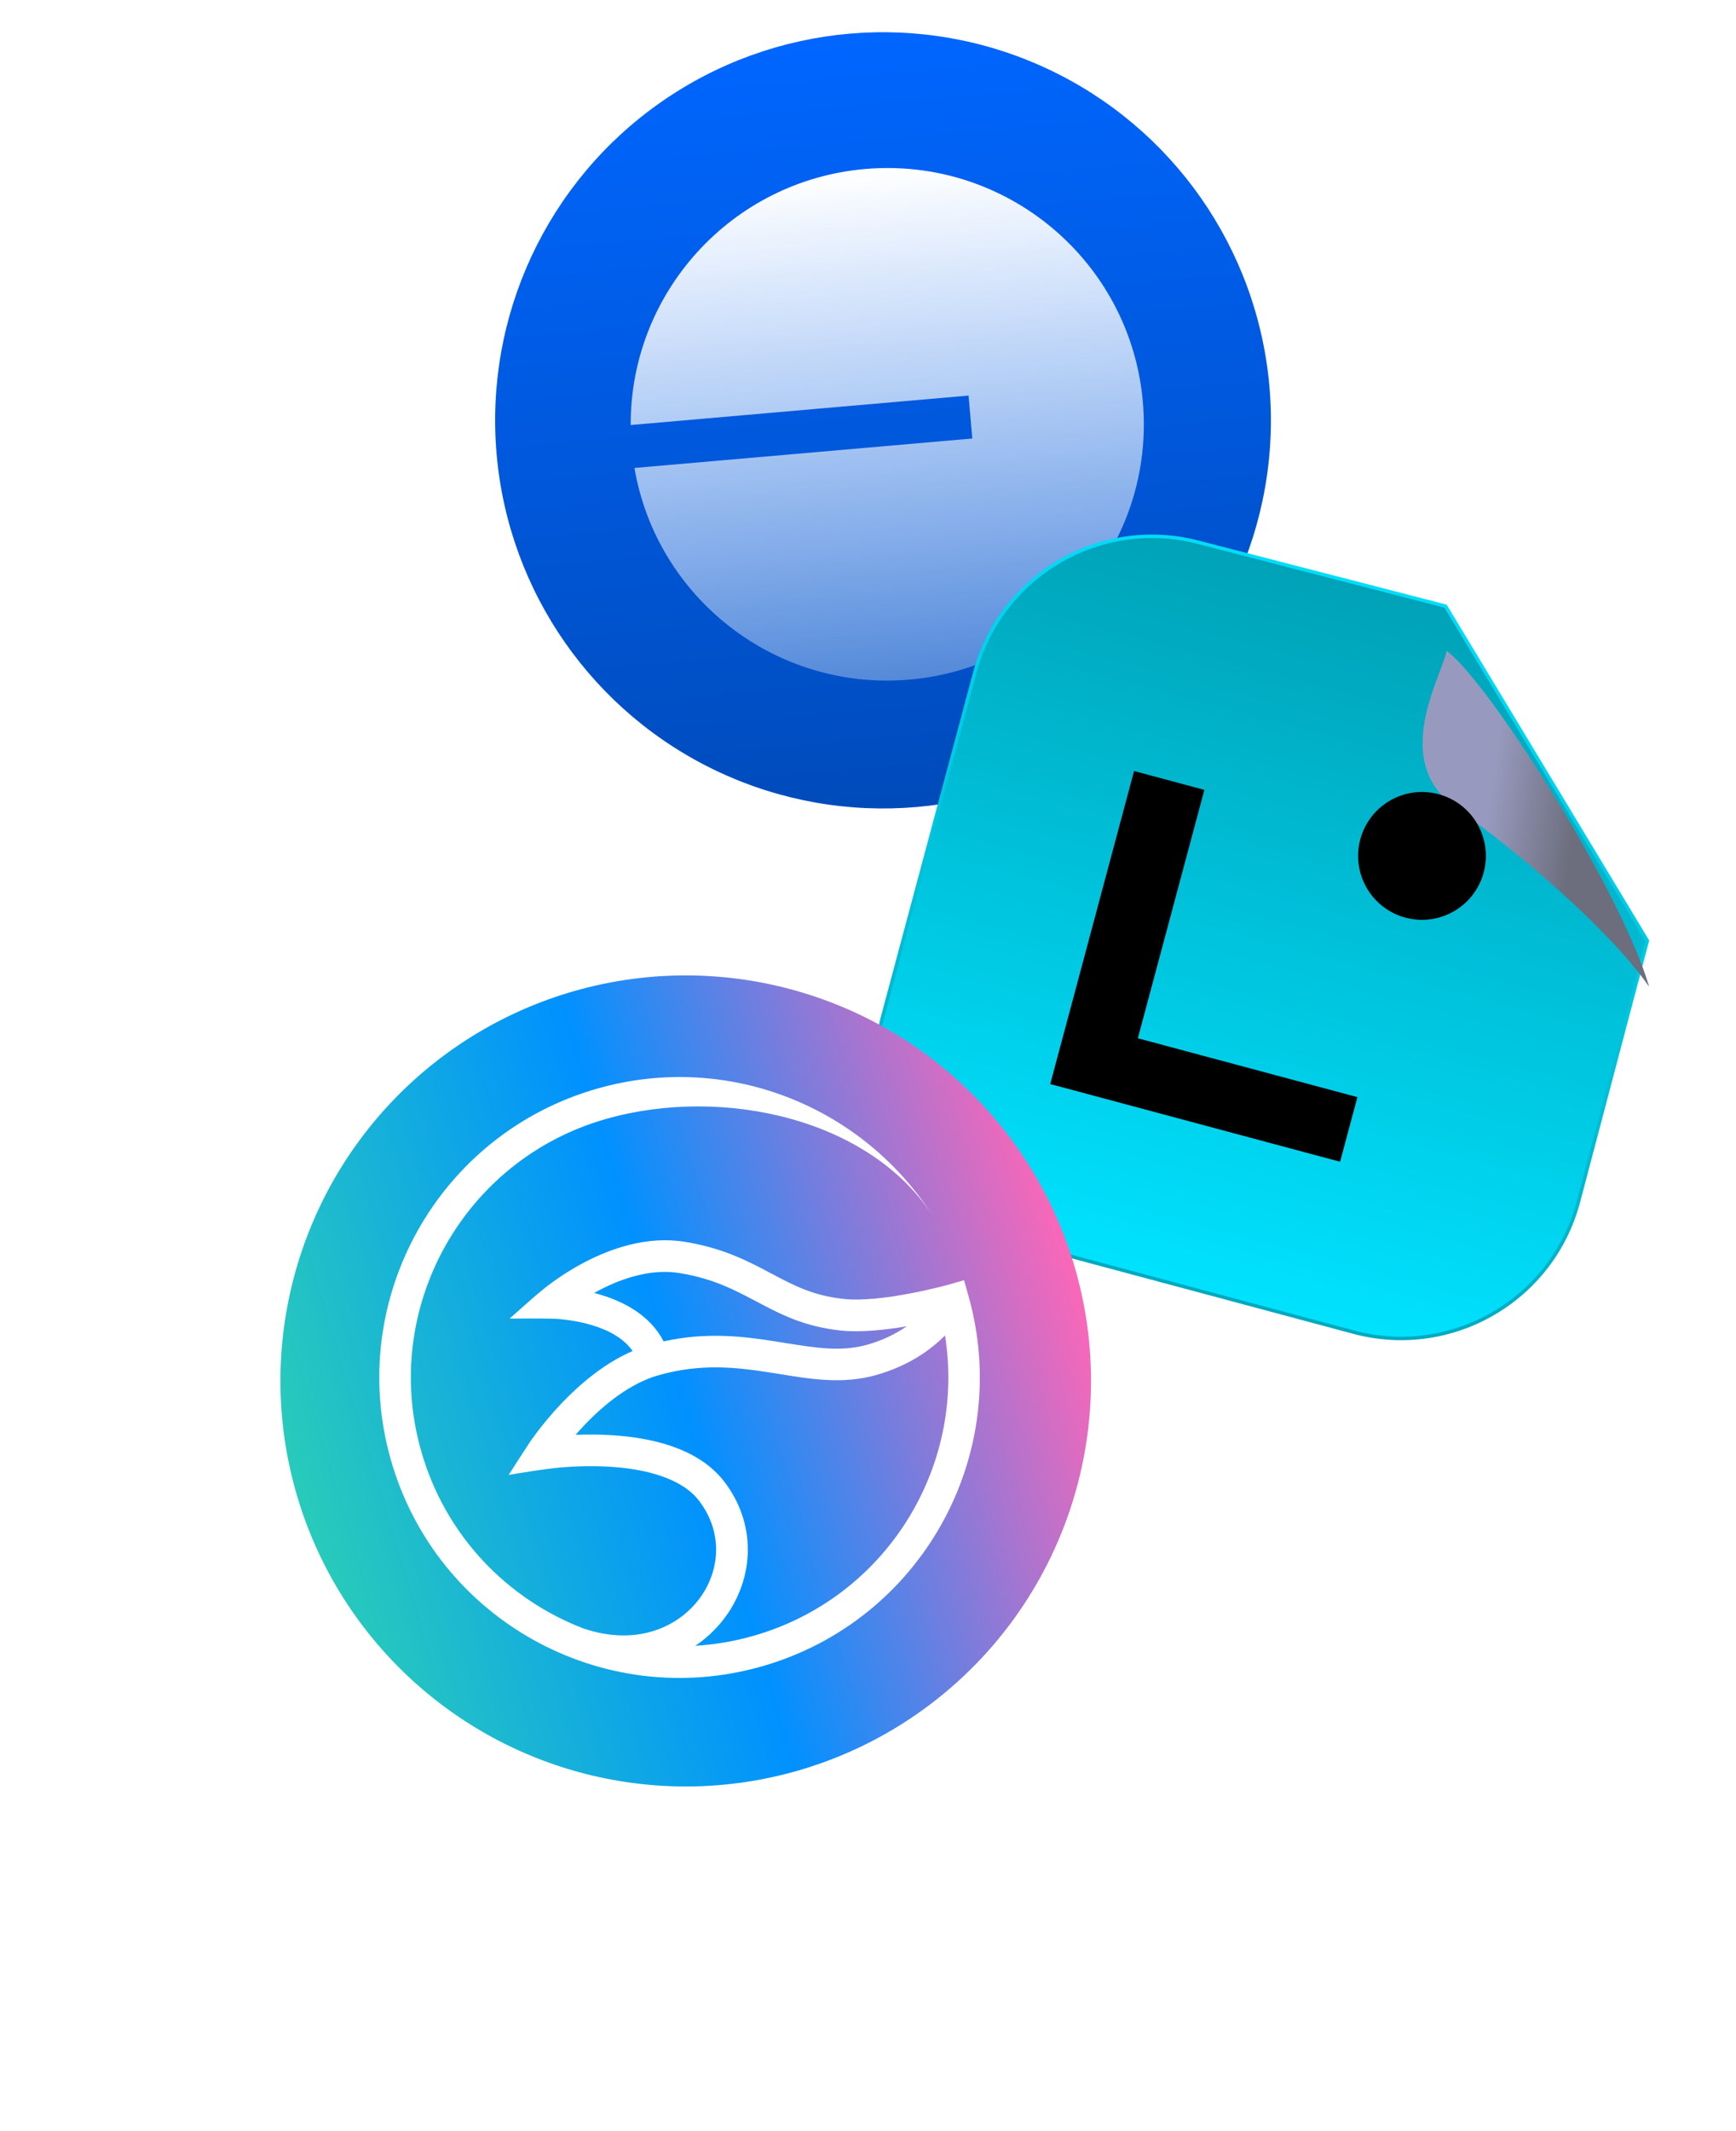 <svg width="150" height="184" viewBox="0 0 150 184" fill="none" xmlns="http://www.w3.org/2000/svg">
<g id="Group 48097325">
<g id="Group 48097247">
<circle id="Ellipse 4586" cx="76.298" cy="36.299" r="33.516" transform="rotate(-4.98 76.298 36.299)" fill="url(#paint0_linear_4795_1741)"/>
<path id="Vector" d="M78.586 58.688C90.785 57.625 99.811 46.895 98.75 34.717C97.689 22.54 86.943 13.533 74.744 14.595C63.171 15.604 54.452 25.314 54.496 36.703L83.689 34.16L84.012 37.867L54.819 40.411C56.746 51.641 67.013 59.696 78.586 58.688Z" fill="url(#paint1_linear_4795_1741)"/>
</g>
<g id="Linea">
<path id="Rectangle 4878" d="M136.386 103.773C134.145 112.258 125.436 117.307 116.959 115.036L87.494 107.14C79.038 104.875 74.02 96.184 76.286 87.728L84.234 58.065C86.485 49.665 95.084 44.647 103.505 46.82L124.903 52.343L142.339 81.236L136.386 103.773Z" fill="url(#paint2_linear_4795_1741)" stroke="url(#paint3_linear_4795_1741)" stroke-width="0.3"/>
<g id="Vector 3925" filter="url(#filter0_d_4795_1741)">
<path d="M142.499 81.213C139.999 72.713 128.499 54.713 124.999 52.213C124.499 54.547 120.15 61.713 125.75 65.713C131.35 69.713 138.999 76.213 142.499 81.213Z" fill="url(#paint4_linear_4795_1741)"/>
</g>
<path id="Union" fill-rule="evenodd" clip-rule="evenodd" d="M121.44 79.243C124.384 80.032 127.411 78.284 128.2 75.34C128.989 72.395 127.241 69.369 124.297 68.58C121.352 67.791 118.326 69.538 117.537 72.483C116.748 75.427 118.495 78.454 121.44 79.243ZM97.989 66.581L104.064 68.209L98.316 89.659L117.287 94.742L115.792 100.322L90.746 93.611L97.989 66.581Z" fill="black"/>
<g id="Group 48097249">
<g id="Group 48097347">
<circle id="Ellipse 4607" cx="59.25" cy="119.25" r="35.019" transform="rotate(-15.846 59.25 119.25)" fill="url(#paint5_linear_4795_1741)"/>
<path id="Vector_2" fill-rule="evenodd" clip-rule="evenodd" d="M50.444 140.637C43.844 138.114 38.466 132.614 36.387 125.29C32.888 112.962 40.051 100.121 52.379 96.622C62.557 93.733 75.398 96.661 80.728 105.216C74.769 95.66 63.013 90.768 51.634 93.998C37.855 97.909 29.852 112.256 33.763 126.035C37.674 139.814 52.021 147.817 65.8 143.906C79.579 139.995 87.582 125.648 83.671 111.869L83.298 110.554L81.928 110.942C81.887 110.954 81.826 110.971 81.745 110.994C81.582 111.04 81.35 111.099 81.047 111.17C80.452 111.317 79.626 111.508 78.688 111.686C76.77 112.055 74.544 112.342 72.927 112.171C70.322 111.899 68.649 111.04 66.732 110.016L66.621 109.96C64.697 108.938 62.538 107.785 59.195 107.239C55.906 106.7 52.76 107.827 50.546 108.983C49.422 109.566 48.483 110.184 47.833 110.655C47.503 110.888 47.246 111.092 47.066 111.231C46.022 112.07 45.036 112.987 44.033 113.866C44.033 113.866 46.495 113.841 47.721 113.874C47.765 113.876 47.832 113.879 47.928 113.881C48.113 113.887 48.382 113.906 48.708 113.945C49.374 114.02 50.256 114.158 51.172 114.441C52.613 114.874 53.905 115.577 54.661 116.667C52.174 117.739 50.069 119.567 48.554 121.148C47.639 122.104 46.908 123.015 46.4 123.679C46.151 124.014 45.951 124.29 45.815 124.483C45.701 124.647 43.951 127.364 43.951 127.364C43.951 127.364 47.052 126.828 48.622 126.705C49.668 126.62 51.09 126.569 52.623 126.654C54.158 126.745 55.75 126.982 57.156 127.47C58.562 127.958 59.691 128.656 60.419 129.621C62.55 132.431 62.208 135.847 60.265 138.267C58.342 140.66 54.803 142.104 50.436 140.632L50.444 140.637ZM60.07 142.126C60.963 141.528 61.745 140.8 62.407 139.982C65.049 136.69 65.567 131.882 62.604 127.975C61.435 126.438 59.774 125.489 58.058 124.891C56.336 124.296 54.48 124.031 52.795 123.93C51.691 123.862 50.638 123.868 49.733 123.906C49.982 123.622 50.243 123.328 50.531 123.027C52.215 121.267 54.455 119.451 56.896 118.758C60.578 117.713 63.639 118.068 66.599 118.532C66.867 118.573 67.137 118.621 67.412 118.66C70.064 119.095 72.846 119.551 75.7 118.741C78.555 117.93 80.402 116.563 81.656 115.328C83.475 126.77 76.493 138.028 65.067 141.271C63.405 141.743 61.733 142.02 60.084 142.122L60.07 142.126ZM78.352 114.529C77.463 115.141 76.339 115.724 74.949 116.118C72.711 116.753 70.531 116.405 67.766 115.958C67.521 115.918 67.275 115.878 67.022 115.84C64.253 115.402 61.084 115.005 57.341 115.833C56.155 113.539 53.837 112.395 51.961 111.828C51.752 111.762 51.545 111.704 51.34 111.652C51.486 111.574 51.638 111.487 51.797 111.405C53.801 110.36 56.307 109.532 58.745 109.939C61.636 110.415 63.473 111.389 65.379 112.401L65.447 112.433C67.406 113.474 69.481 114.563 72.645 114.896C74.404 115.078 76.549 114.836 78.352 114.529Z" fill="white"/>
</g>
</g>
</g>
</g>
<defs>
<filter id="filter0_d_4795_1741" x="118.919" y="52.213" width="27.58" height="36.999" filterUnits="userSpaceOnUse" color-interpolation-filters="sRGB">
<feFlood flood-opacity="0" result="BackgroundImageFix"/>
<feColorMatrix in="SourceAlpha" type="matrix" values="0 0 0 0 0 0 0 0 0 0 0 0 0 0 0 0 0 0 127 0" result="hardAlpha"/>
<feOffset dy="4"/>
<feGaussianBlur stdDeviation="2"/>
<feComposite in2="hardAlpha" operator="out"/>
<feColorMatrix type="matrix" values="0 0 0 0 0 0 0 0 0 0 0 0 0 0 0 0 0 0 0.25 0"/>
<feBlend mode="normal" in2="BackgroundImageFix" result="effect1_dropShadow_4795_1741"/>
<feBlend mode="normal" in="SourceGraphic" in2="effect1_dropShadow_4795_1741" result="shape"/>
</filter>
<linearGradient id="paint0_linear_4795_1741" x1="76.298" y1="2.783" x2="76.298" y2="69.814" gradientUnits="userSpaceOnUse">
<stop stop-color="#0066FF"/>
<stop offset="1" stop-color="#004BBB"/>
</linearGradient>
<linearGradient id="paint1_linear_4795_1741" x1="74.782" y1="14.592" x2="78.624" y2="58.685" gradientUnits="userSpaceOnUse">
<stop stop-color="white"/>
<stop offset="1" stop-color="white" stop-opacity="0.33"/>
</linearGradient>
<linearGradient id="paint2_linear_4795_1741" x1="102.215" y1="111.24" x2="118.408" y2="50.81" gradientUnits="userSpaceOnUse">
<stop stop-color="#00E2FF"/>
<stop offset="1" stop-color="#00A2B7"/>
</linearGradient>
<linearGradient id="paint3_linear_4795_1741" x1="102.215" y1="111.24" x2="118.408" y2="50.81" gradientUnits="userSpaceOnUse">
<stop stop-color="#01A9BF"/>
<stop offset="1" stop-color="#01DDF9"/>
</linearGradient>
<linearGradient id="paint4_linear_4795_1741" x1="129.25" y1="61.213" x2="136.75" y2="62.213" gradientUnits="userSpaceOnUse">
<stop stop-color="#979ABE"/>
<stop offset="1" stop-color="#6C6E7D"/>
</linearGradient>
<linearGradient id="paint5_linear_4795_1741" x1="23.603" y1="119.897" x2="94.897" y2="118.594" gradientUnits="userSpaceOnUse">
<stop stop-color="#29CCB9"/>
<stop offset="0.49" stop-color="#0091FF"/>
<stop offset="1" stop-color="#FF66B7"/>
</linearGradient>
</defs>
</svg>
